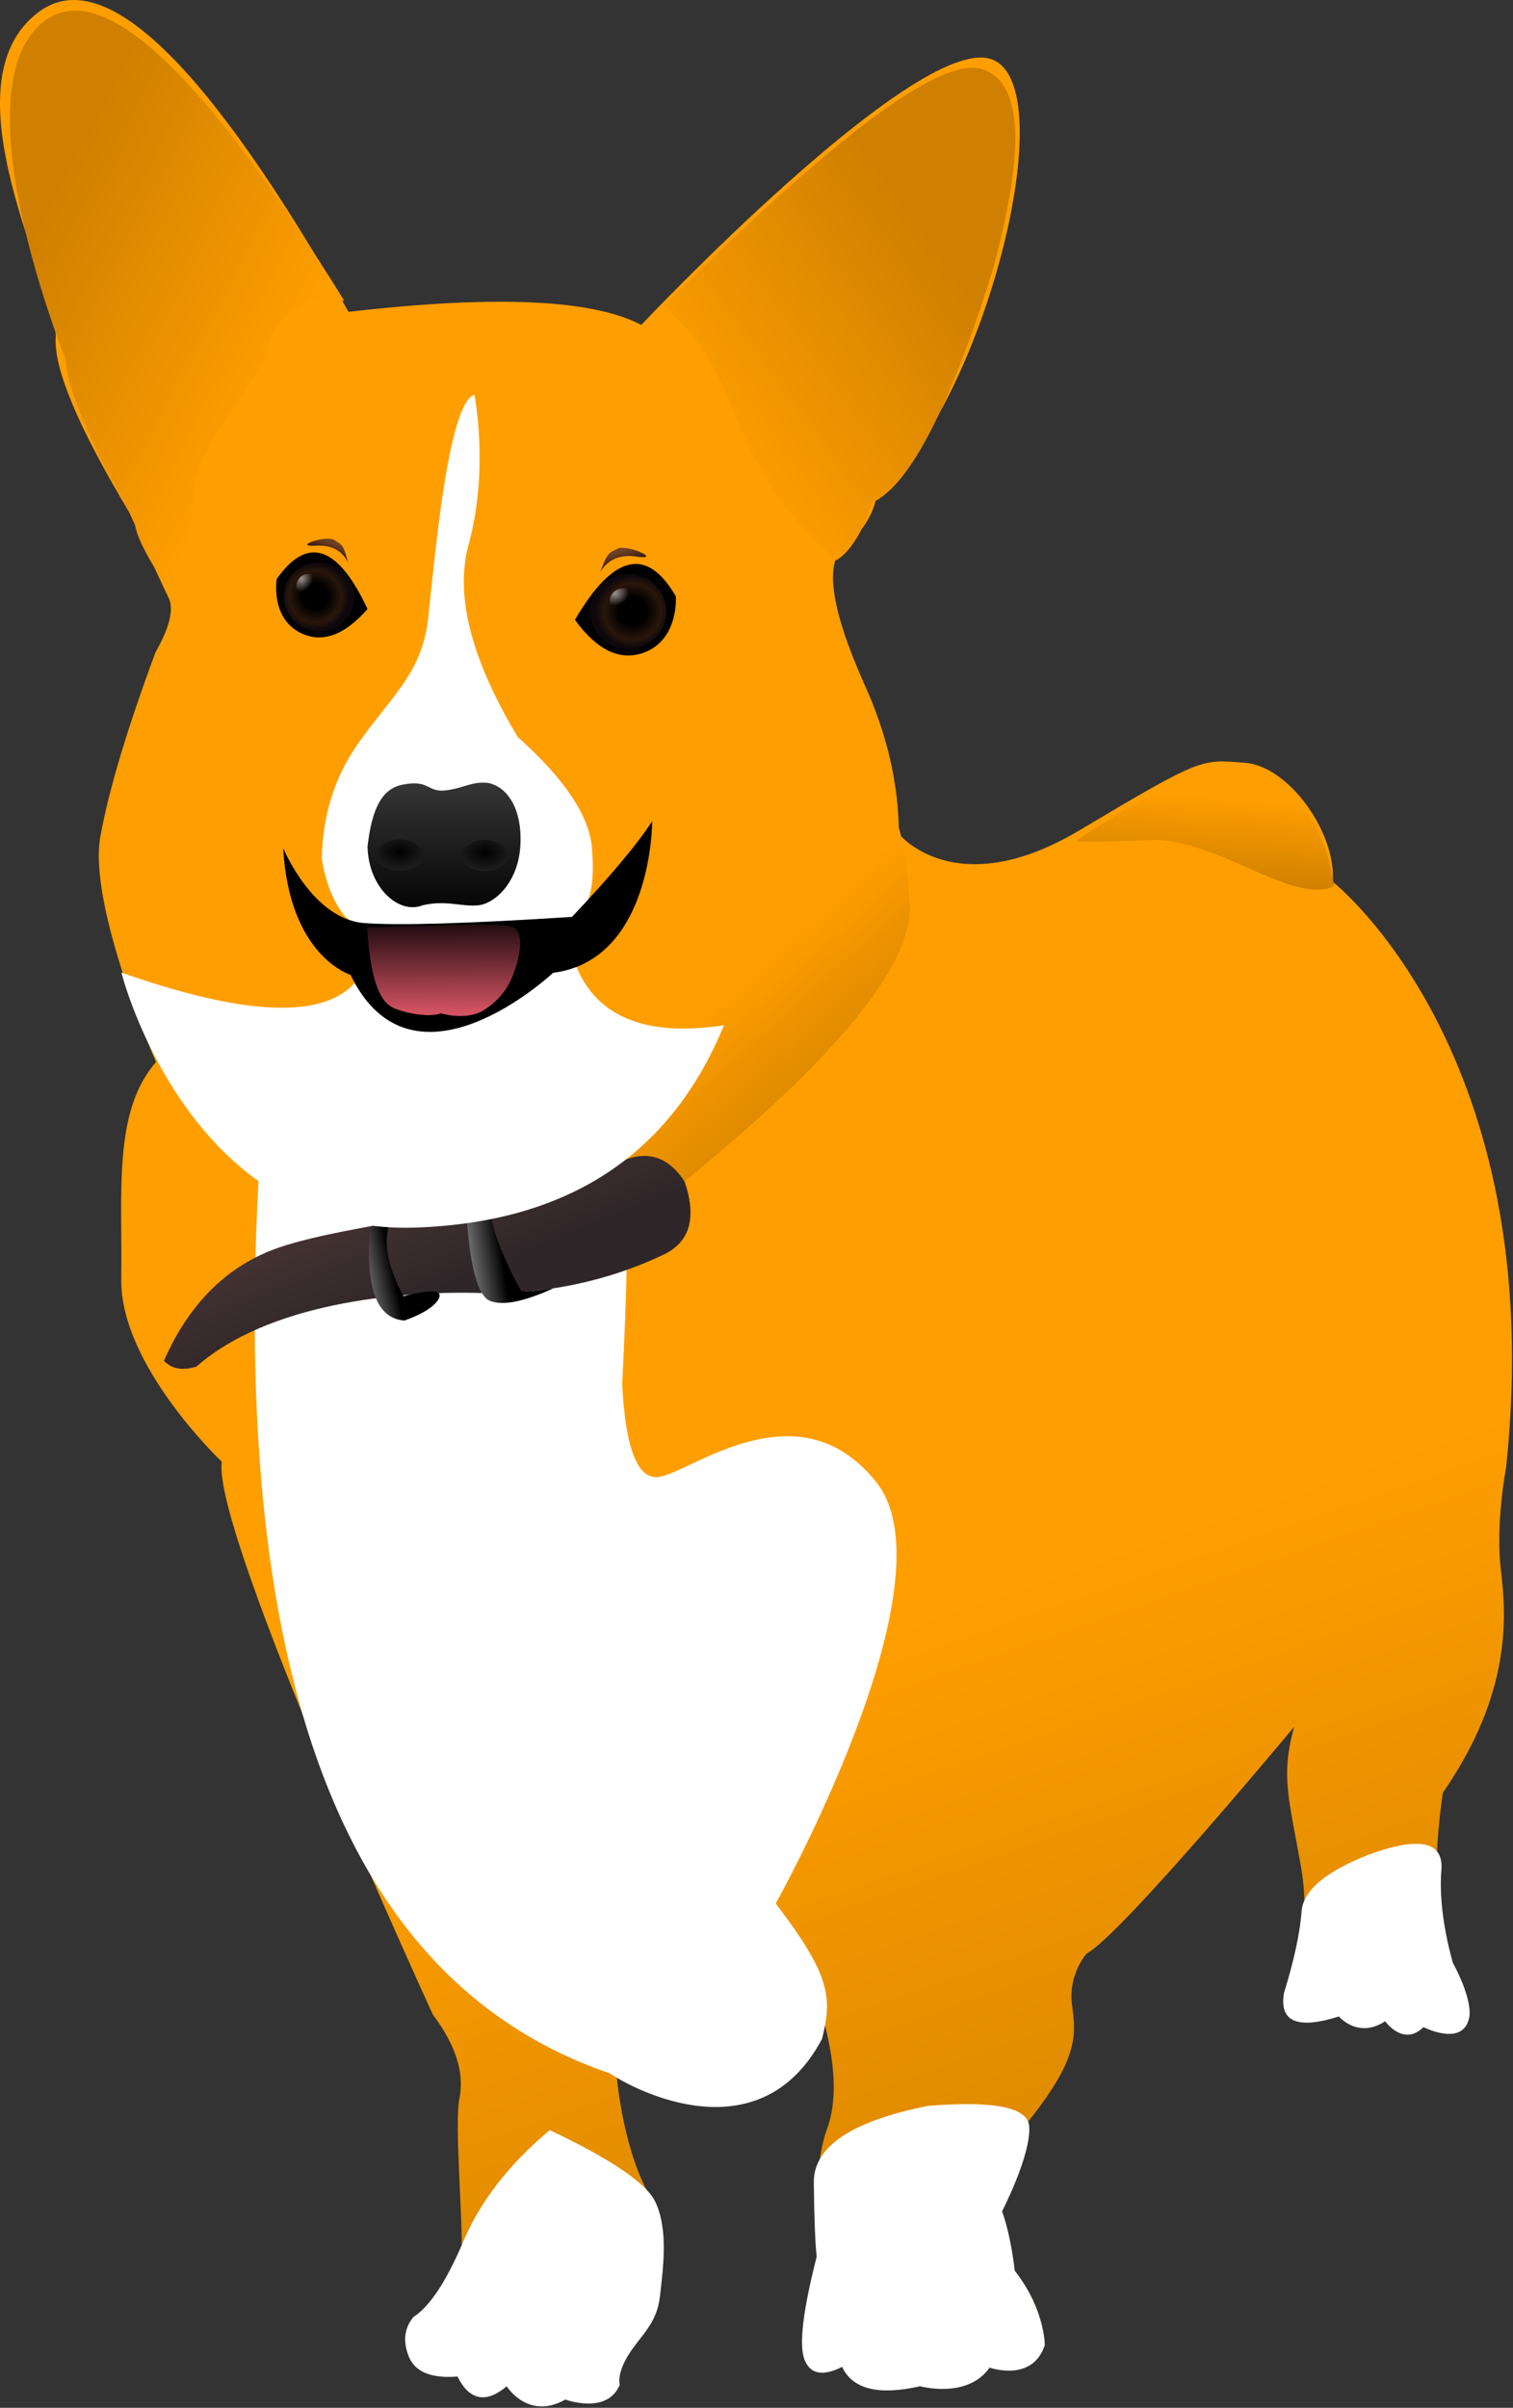 <svg width="349" height="555" viewBox="0 0 349 555" fill="none" xmlns="http://www.w3.org/2000/svg">
<rect x="0" y="0" width="349" height="555" fill="#333333" stroke="none"/>
<path fill-rule="evenodd" clip-rule="evenodd" d="M29.781 118.035C18.08 98.496 12.434 85.088 12.842 77.811C13.454 66.896 -13.543 19.404 8.993 2.716C24.018 -8.409 47.818 14.646 80.394 71.881C114.194 67.98 136.702 68.986 147.917 74.898C147.917 74.898 210.92 8.147 228.472 13.579C246.023 19.01 226.547 94.263 202.174 114.046C202.174 114.046 201.941 120.213 194.856 125.854C190.133 129.615 191.581 140.101 199.2 157.314C204.603 169.104 207.315 180.736 207.334 192.211C207.334 192.211 220.337 208.479 249.026 191.372C277.714 174.264 277.073 175.104 287.102 175.812C297.131 176.521 308.21 191.687 307.423 203.258C307.423 203.258 357.604 242.548 347.4 338.345C347.4 338.345 344.922 351.123 346.204 361.881C347.487 372.639 348.741 390.193 332.822 413.23C332.822 413.23 328.916 437.687 333.551 450.124C338.187 462.562 339.062 463.926 335.971 466.838C333.911 468.78 331.102 468.378 327.545 465.631C324.319 469.637 321.588 469.095 319.353 464.005C319.353 464.005 312.997 470.512 309.236 462.929C309.236 462.929 295.912 469.961 297.137 458.153C297.137 458.153 302.939 446.556 300.14 430.55C297.341 414.545 295.358 409.586 298.507 398.041C298.507 398.041 258.506 446.189 250.664 450.282C250.664 450.282 246.32 455.11 247.282 462.194C248.244 469.279 248.798 474.71 236.524 489.823C236.524 489.823 233.871 504.438 230.343 508.925C230.343 508.925 233.725 517.689 232.996 522.097C232.996 522.097 244.395 535.4 238.36 541.671C234.337 545.852 230.848 546.385 227.894 543.272C223.793 549.027 218.603 550.531 212.325 547.785C212.325 547.785 198.389 552.901 194.949 543.403C194.949 543.403 186.406 549.28 186.144 539.021C185.969 532.181 186.98 525.368 189.176 518.581C187.99 506.109 188.515 496.847 190.75 490.794C192.986 484.742 192.83 476.765 190.284 466.865C183.267 484.375 167.232 487.961 142.178 477.623C142.178 477.623 143.228 493.366 149.234 504.989C153.238 512.739 153.568 522.018 150.225 532.829C149.448 534.788 147.922 536.992 145.648 539.441C143.374 541.89 142.266 544.164 142.324 546.263C141.292 552.735 136.899 554.196 129.144 550.645C129.144 550.645 121.128 558.201 116.435 548.178C116.435 548.178 111.245 555.919 105.268 546.473C105.268 546.473 90.166 550.067 94.685 535.531C94.685 535.531 105.968 524.406 106.434 518.896C106.901 513.386 104.773 489.561 105.968 483.736C107.163 477.911 105.21 471.509 99.845 464.372C99.845 464.372 48.822 353.353 51.154 336.928C51.154 336.928 27.684 314.73 27.976 294.894C28.267 275.057 25.993 256.211 35.993 244.799C35.993 244.799 20.279 208.826 23.136 192.899C25.041 182.281 29.288 168.095 35.877 150.34C39.161 144.563 40.163 140.371 38.88 137.765C37.597 135.159 34.564 128.582 29.781 118.035Z" fill="url(#paint0_linear)"/>
<path fill-rule="evenodd" clip-rule="evenodd" d="M152.884 70.765C192.289 31.442 216.779 13.151 226.355 15.891C235.93 18.632 236.74 34.305 228.784 62.911C218.949 94.211 209.769 111.855 201.243 115.843C201.243 115.843 198.21 126.111 192.826 129.189C192.826 129.189 177.666 116.927 170.241 97.161C165.291 83.983 159.506 75.185 152.884 70.765Z" fill="url(#paint1_linear)"/>
<path fill-rule="evenodd" clip-rule="evenodd" d="M38.161 134.826C33.488 127.752 31.12 122.84 31.058 120.087C31.058 120.087 15.201 93.213 15.23 83.032C15.23 83.032 -9.944 21.182 9.881 5.129C23.098 -5.573 46.282 15.833 79.432 69.347C70.479 68.013 64.67 71.362 62.005 79.397C58.006 91.449 44.964 102.861 44.672 114.216C44.477 121.787 42.307 128.656 38.161 134.826Z" fill="url(#paint2_linear)"/>
<path fill-rule="evenodd" clip-rule="evenodd" d="M248.21 193.848C268.331 180.227 282.336 175.229 290.227 178.854C302.063 184.29 305.912 192.714 307.762 204.275C298.224 208.777 280.49 192.984 265.164 193.639C254.948 194.075 249.296 194.145 248.21 193.848Z" fill="url(#paint3_linear)"/>
<path fill-rule="evenodd" clip-rule="evenodd" d="M155.452 274.305C192.511 244.44 210.639 222.475 209.835 208.411C209.032 194.347 206.861 186.173 203.324 183.887L147.133 247.245L136.792 256.078L139.708 271.821C139.552 272.253 144.8 273.081 155.452 274.305Z" fill="url(#paint4_linear)"/>
<path fill-rule="evenodd" clip-rule="evenodd" d="M126.799 491C117.437 498.856 110.799 507.399 106.884 516.63C102.97 525.86 99.123 531.679 95.344 534.085C93.228 536.704 92.891 539.764 94.334 543.264C95.777 546.765 99.509 548.276 105.53 547.798C108.288 553.308 112.072 554.06 116.882 550.054C116.882 550.054 121.816 557.971 130.403 553.1C130.403 553.1 140.056 556.7 142.957 549.705C142.957 549.705 142.168 547.316 144.953 542.823C147.739 538.331 151.521 535.747 152.237 529.255C152.952 522.763 154.205 514.08 151.194 507.598C149.187 503.277 141.055 497.744 126.799 491Z" fill="white"/>
<path fill-rule="evenodd" clip-rule="evenodd" d="M214.006 485.417C196.387 488.939 187.624 494.833 187.718 503.099C187.812 511.365 188.033 517.052 188.383 520.161C185.2 532.626 184.263 540.539 185.572 543.899C186.882 547.259 189.773 547.816 194.245 545.57C196.649 550.716 202.645 552.204 212.234 550.036C212.234 550.036 223.132 553.055 228.279 545.741C228.279 545.741 238.18 549.263 241 540.539C241 540.539 241.06 532.327 234.07 523.405C234.07 523.405 233.254 515.507 231.139 509.721C231.139 509.721 237.878 496.711 237.404 490.125C237.089 485.734 229.289 484.165 214.006 485.417Z" fill="white"/>
<path fill-rule="evenodd" clip-rule="evenodd" d="M315.925 427.421C305.815 431.345 300.582 435.749 300.226 440.633C299.869 445.517 298.522 451.76 296.185 459.362C295.034 466.028 299.252 467.84 308.841 464.798C308.841 464.798 313.2 470.032 319.523 465.902C319.523 465.902 323.677 471.859 328.355 467.252C328.355 467.252 337.577 471.992 338.903 464.993C338.903 464.993 339.952 461.48 335.14 452.442C335.14 452.442 331.645 441.065 332.478 431.11C333.033 424.473 327.515 423.243 315.925 427.421Z" fill="white"/>
<path fill-rule="evenodd" clip-rule="evenodd" d="M60.75 255C50.898 382.124 77.537 456.427 140.667 477.907C146.522 481.903 175.337 496.875 189.623 469.954C191.959 460.43 191.714 455.568 178.944 438.749C178.944 438.749 220.461 364.624 202.122 341.64C183.784 318.655 158.477 340.223 151.538 340.485C146.912 340.66 144.24 333.497 143.521 318.996C145.697 276.717 144.832 253.627 140.926 249.726C137.019 245.825 115.969 246.245 77.776 250.985L60.75 255Z" fill="white"/>
<path fill-rule="evenodd" clip-rule="evenodd" d="M37.81 313.667C43.679 300.318 52.557 291.604 64.444 287.523C82.275 281.402 127.942 277.683 139.539 269.822C147.27 264.581 153.398 265.43 157.925 272.368C160.75 280.674 159.152 286.272 153.131 289.162C144.101 293.497 129.435 298.53 110.408 298.029C91.382 297.528 61.734 300.539 45.311 315.006C42.093 315.994 39.593 315.547 37.81 313.667Z" fill="url(#paint5_linear)"/>
<path fill-rule="evenodd" clip-rule="evenodd" d="M85.335 283.487C84.307 296.998 86.958 303.962 93.289 304.38C93.289 304.38 99.799 302.271 101.225 299.309C102.176 297.334 99.466 297.158 93.097 298.779C89.56 292.319 88.428 286.857 89.701 282.393C86.999 281.778 85.544 282.142 85.335 283.487Z" fill="url(#paint6_linear)"/>
<path fill-rule="evenodd" clip-rule="evenodd" d="M107.547 278.851C108.284 291.757 110.136 298.769 113.103 299.888C116.071 301.006 120.92 300.028 127.65 296.955C122.985 297.662 120.517 297.857 120.246 297.538C119.839 297.06 111.924 282.777 113.359 277.228C113.335 277.641 111.398 278.182 107.547 278.851Z" fill="url(#paint7_linear)"/>
<path fill-rule="evenodd" clip-rule="evenodd" d="M102.266 214.339C89.277 215.186 81.564 213.967 79.129 210.683C76.693 207.398 75.057 203.144 74.221 197.92C74.419 188.043 77.112 179.349 82.297 171.838C90.075 160.57 97.304 155.411 98.753 142.572C100.201 129.734 103.255 92.852 109.44 91.015C109.44 91.015 112.869 108.094 108.083 125.569C104.893 137.219 108.678 151.994 119.437 169.896C130.25 179.535 135.954 188.074 136.548 195.51C137.439 206.666 135.304 211.28 128.897 213.738C124.625 215.377 115.749 215.577 102.266 214.339Z" fill="white"/>
<path fill-rule="evenodd" clip-rule="evenodd" d="M84.425 222.504C79.105 234.962 60.297 235.523 28 224.186C28 224.186 43.264 284.801 95.931 282.959C131.042 281.731 154.732 266.184 167 236.32C148.44 239.154 136.897 234.159 132.374 221.335C127.849 208.51 111.866 208.9 84.425 222.504Z" fill="white"/>
<path fill-rule="evenodd" clip-rule="evenodd" d="M131.947 211.347C140.881 201.889 147.046 194.534 150.441 189.28C150.441 189.28 150.547 221.291 127.583 224.239C127.583 224.239 95.26 254.579 80.848 224.685C80.848 224.685 66.727 220.539 65.318 195.472C65.318 195.472 72.062 211.863 83.987 212.764C91.936 213.364 107.923 212.892 131.947 211.347Z" fill="black"/>
<path d="M84.667 213.806C85.429 224.833 87.189 230.994 91.115 232.492C95.041 233.989 99.635 234.401 101.687 233.564C105.754 234.708 109.316 234.195 111.382 232.976C114.481 231.148 117.025 228.192 118.261 224.925C119.37 222.15 120.706 217.318 119.545 215.028C118.383 212.739 118.383 212.739 84.667 213.806Z" fill="url(#paint8_linear)"/>
<path fill-rule="evenodd" clip-rule="evenodd" d="M132.621 142.883C141.459 127.742 149.22 125.938 155.901 137.472C155.901 137.472 156.635 147.543 148.443 150.454C142.982 152.395 137.708 149.872 132.621 142.883Z" fill="black"/>
<path fill-rule="evenodd" clip-rule="evenodd" d="M84.774 195.139C85.802 186.287 88.102 181.652 93.151 180.813C99.054 179.702 98.563 182.662 102.748 182.19C106.934 181.719 108.821 180.052 112.578 180.463C117.268 181.39 120.6 186.886 120.012 195.199C119.425 203.513 114.091 208.325 110.251 208.681C106.412 209.036 102.902 207.419 97.447 208.672C92.322 210.827 85.023 205.002 84.774 195.139Z" fill="url(#paint9_linear)"/>
<path d="M145.711 149.609C150.548 149.183 154.13 144.975 153.71 140.209C153.29 135.443 149.029 131.925 144.191 132.351C139.353 132.777 135.772 136.986 136.192 141.752C136.611 146.517 140.873 150.035 145.711 149.609Z" fill="url(#paint10_radial)"/>
<path d="M144.1 141.361C145.867 141.205 147.185 139.783 147.044 138.184C146.904 136.586 145.357 135.416 143.59 135.572C141.823 135.727 140.505 137.149 140.646 138.748C140.786 140.346 142.333 141.516 144.1 141.361Z" fill="url(#paint11_radial)"/>
<path d="M92.192 200.675C95.146 200.675 97.541 199.063 97.541 197.075C97.541 195.087 95.146 193.475 92.192 193.475C89.238 193.475 86.844 195.087 86.844 197.075C86.844 199.063 89.238 200.675 92.192 200.675Z" fill="url(#paint12_radial)"/>
<path d="M111.86 200.802C114.814 200.802 117.208 199.19 117.208 197.202C117.208 195.214 114.814 193.602 111.86 193.602C108.906 193.602 106.511 195.214 106.511 197.202C106.511 199.19 108.906 200.802 111.86 200.802Z" fill="url(#paint13_radial)"/>
<path fill-rule="evenodd" clip-rule="evenodd" d="M138.488 131.822C140.252 128.892 143.086 127.722 146.991 128.312C152.849 129.197 144.796 125.357 142.446 126.484C140.096 127.612 140.096 127.612 138.488 131.822Z" fill="url(#paint14_linear)"/>
<path fill-rule="evenodd" clip-rule="evenodd" d="M84.772 140.381C77.916 125.721 70.933 123.413 63.825 133.456C63.825 133.456 62.307 142.653 69.594 146.015C74.451 148.257 79.511 146.379 84.772 140.381Z" fill="black"/>
<path d="M72.176 145.468C67.765 144.671 64.825 140.502 65.61 136.156C66.395 131.81 70.607 128.933 75.019 129.73C79.43 130.527 82.37 134.696 81.585 139.042C80.8 143.387 76.587 146.264 72.176 145.468Z" fill="url(#paint15_radial)"/>
<path d="M73.67 135.563C73.482 137.19 72.136 138.37 70.664 138.199C69.193 138.028 68.153 136.572 68.342 134.945C68.53 133.319 69.876 132.138 71.348 132.309C72.819 132.48 73.859 133.937 73.67 135.563Z" fill="url(#paint16_radial)"/>
<path fill-rule="evenodd" clip-rule="evenodd" d="M80.306 129.721C78.93 126.88 76.422 125.567 72.783 125.782C67.324 126.105 75.048 123.25 77.114 124.483C79.181 125.716 79.181 125.716 80.306 129.721Z" fill="url(#paint17_linear)"/>
<defs>
<linearGradient id="paint0_linear" x1="220.489" y1="645.191" x2="132.585" y2="390.975" gradientUnits="userSpaceOnUse">
<stop offset="0.291" stop-color="#CF8000"/>
<stop offset="0.972" stop-color="#FF9E00"/>
</linearGradient>
<linearGradient id="paint1_linear" x1="225.538" y1="19.174" x2="142.791" y2="78.746" gradientUnits="userSpaceOnUse">
<stop offset="0.291" stop-color="#CF8000"/>
<stop offset="0.972" stop-color="#FF9E00"/>
</linearGradient>
<linearGradient id="paint2_linear" x1="2.058" y1="2.583" x2="88.611" y2="48.077" gradientUnits="userSpaceOnUse">
<stop offset="0.291" stop-color="#CF8000"/>
<stop offset="0.972" stop-color="#FF9E00"/>
</linearGradient>
<linearGradient id="paint3_linear" x1="274.922" y1="212.365" x2="277.173" y2="182.442" gradientUnits="userSpaceOnUse">
<stop offset="0.291" stop-color="#CF8000"/>
<stop offset="0.972" stop-color="#FF9E00"/>
</linearGradient>
<linearGradient id="paint4_linear" x1="208.533" y1="271.751" x2="167.406" y2="225.898" gradientUnits="userSpaceOnUse">
<stop offset="0.291" stop-color="#CF8000"/>
<stop offset="0.972" stop-color="#FF9E00"/>
</linearGradient>
<linearGradient id="paint5_linear" x1="47.356" y1="276.582" x2="62.303" y2="313.132" gradientUnits="userSpaceOnUse">
<stop stop-color="#513B37"/>
<stop offset="1" stop-color="#2F2629"/>
</linearGradient>
<linearGradient id="paint6_linear" x1="81.193" y1="295.746" x2="90.908" y2="293.672" gradientUnits="userSpaceOnUse">
<stop stop-color="#A3A3A3"/>
<stop offset="0.035" stop-color="#9F9F9F"/>
<stop offset="1"/>
</linearGradient>
<linearGradient id="paint7_linear" x1="106.216" y1="290.085" x2="115.754" y2="288.606" gradientUnits="userSpaceOnUse">
<stop stop-color="#919191"/>
<stop offset="1"/>
</linearGradient>
<linearGradient id="paint8_linear" x1="101.353" y1="211.068" x2="101.461" y2="233.118" gradientUnits="userSpaceOnUse">
<stop stop-color="#100509"/>
<stop offset="1" stop-color="#D25261"/>
</linearGradient>
<linearGradient id="paint9_linear" x1="103.505" y1="177.894" x2="103.506" y2="212.421" gradientUnits="userSpaceOnUse">
<stop stop-color="#3A3A3A"/>
<stop offset="1"/>
</linearGradient>
<radialGradient id="paint10_radial" cx="0" cy="0" r="1" gradientUnits="userSpaceOnUse" gradientTransform="translate(145.926 140.94) rotate(-5.032) scale(8.415 8.29)">
<stop offset="0.383"/>
<stop offset="0.78" stop-color="#2A160B"/>
<stop offset="1" stop-color="#0E080C"/>
</radialGradient>
<radialGradient id="paint11_radial" cx="0" cy="0" r="1" gradientUnits="userSpaceOnUse" gradientTransform="translate(141.883 136.742) rotate(-5.032) scale(9.084 8.219)">
<stop offset="0.028" stop-color="white" stop-opacity="0.502"/>
<stop offset="0.348" stop-color="white" stop-opacity="0"/>
</radialGradient>
<radialGradient id="paint12_radial" cx="0" cy="0" r="1" gradientUnits="userSpaceOnUse" gradientTransform="translate(92.15 196.405) scale(12.076 8.128)">
<stop/>
<stop offset="1" stop-color="#3A3A3A"/>
</radialGradient>
<radialGradient id="paint13_radial" cx="0" cy="0" r="1" gradientUnits="userSpaceOnUse" gradientTransform="translate(111.817 196.532) scale(12.076 8.128)">
<stop/>
<stop offset="1" stop-color="#3A3A3A"/>
</radialGradient>
<linearGradient id="paint14_linear" x1="141.013" y1="126.585" x2="142.028" y2="130.208" gradientUnits="userSpaceOnUse">
<stop offset="0.291" stop-color="#6E4026"/>
<stop offset="0.972" stop-color="#3D1C0D"/>
</linearGradient>
<radialGradient id="paint15_radial" cx="0" cy="0" r="1" gradientUnits="userSpaceOnUse" gradientTransform="translate(72.704 137.48) rotate(-169.761) scale(7.768 7.653)">
<stop offset="0.383"/>
<stop offset="0.78" stop-color="#2A160B"/>
<stop offset="1" stop-color="#0E080C"/>
</radialGradient>
<radialGradient id="paint16_radial" cx="0" cy="0" r="1" gradientUnits="userSpaceOnUse" gradientTransform="translate(69.466 133.399) rotate(96.617) scale(8.386 7.586)">
<stop offset="0.028" stop-color="white" stop-opacity="0.502"/>
<stop offset="0.348" stop-color="white" stop-opacity="0"/>
</radialGradient>
<linearGradient id="paint17_linear" x1="78.424" y1="124.695" x2="77.187" y2="127.94" gradientUnits="userSpaceOnUse">
<stop offset="0.291" stop-color="#6E4026"/>
<stop offset="0.972" stop-color="#3D1C0D"/>
</linearGradient>
</defs>
</svg>
